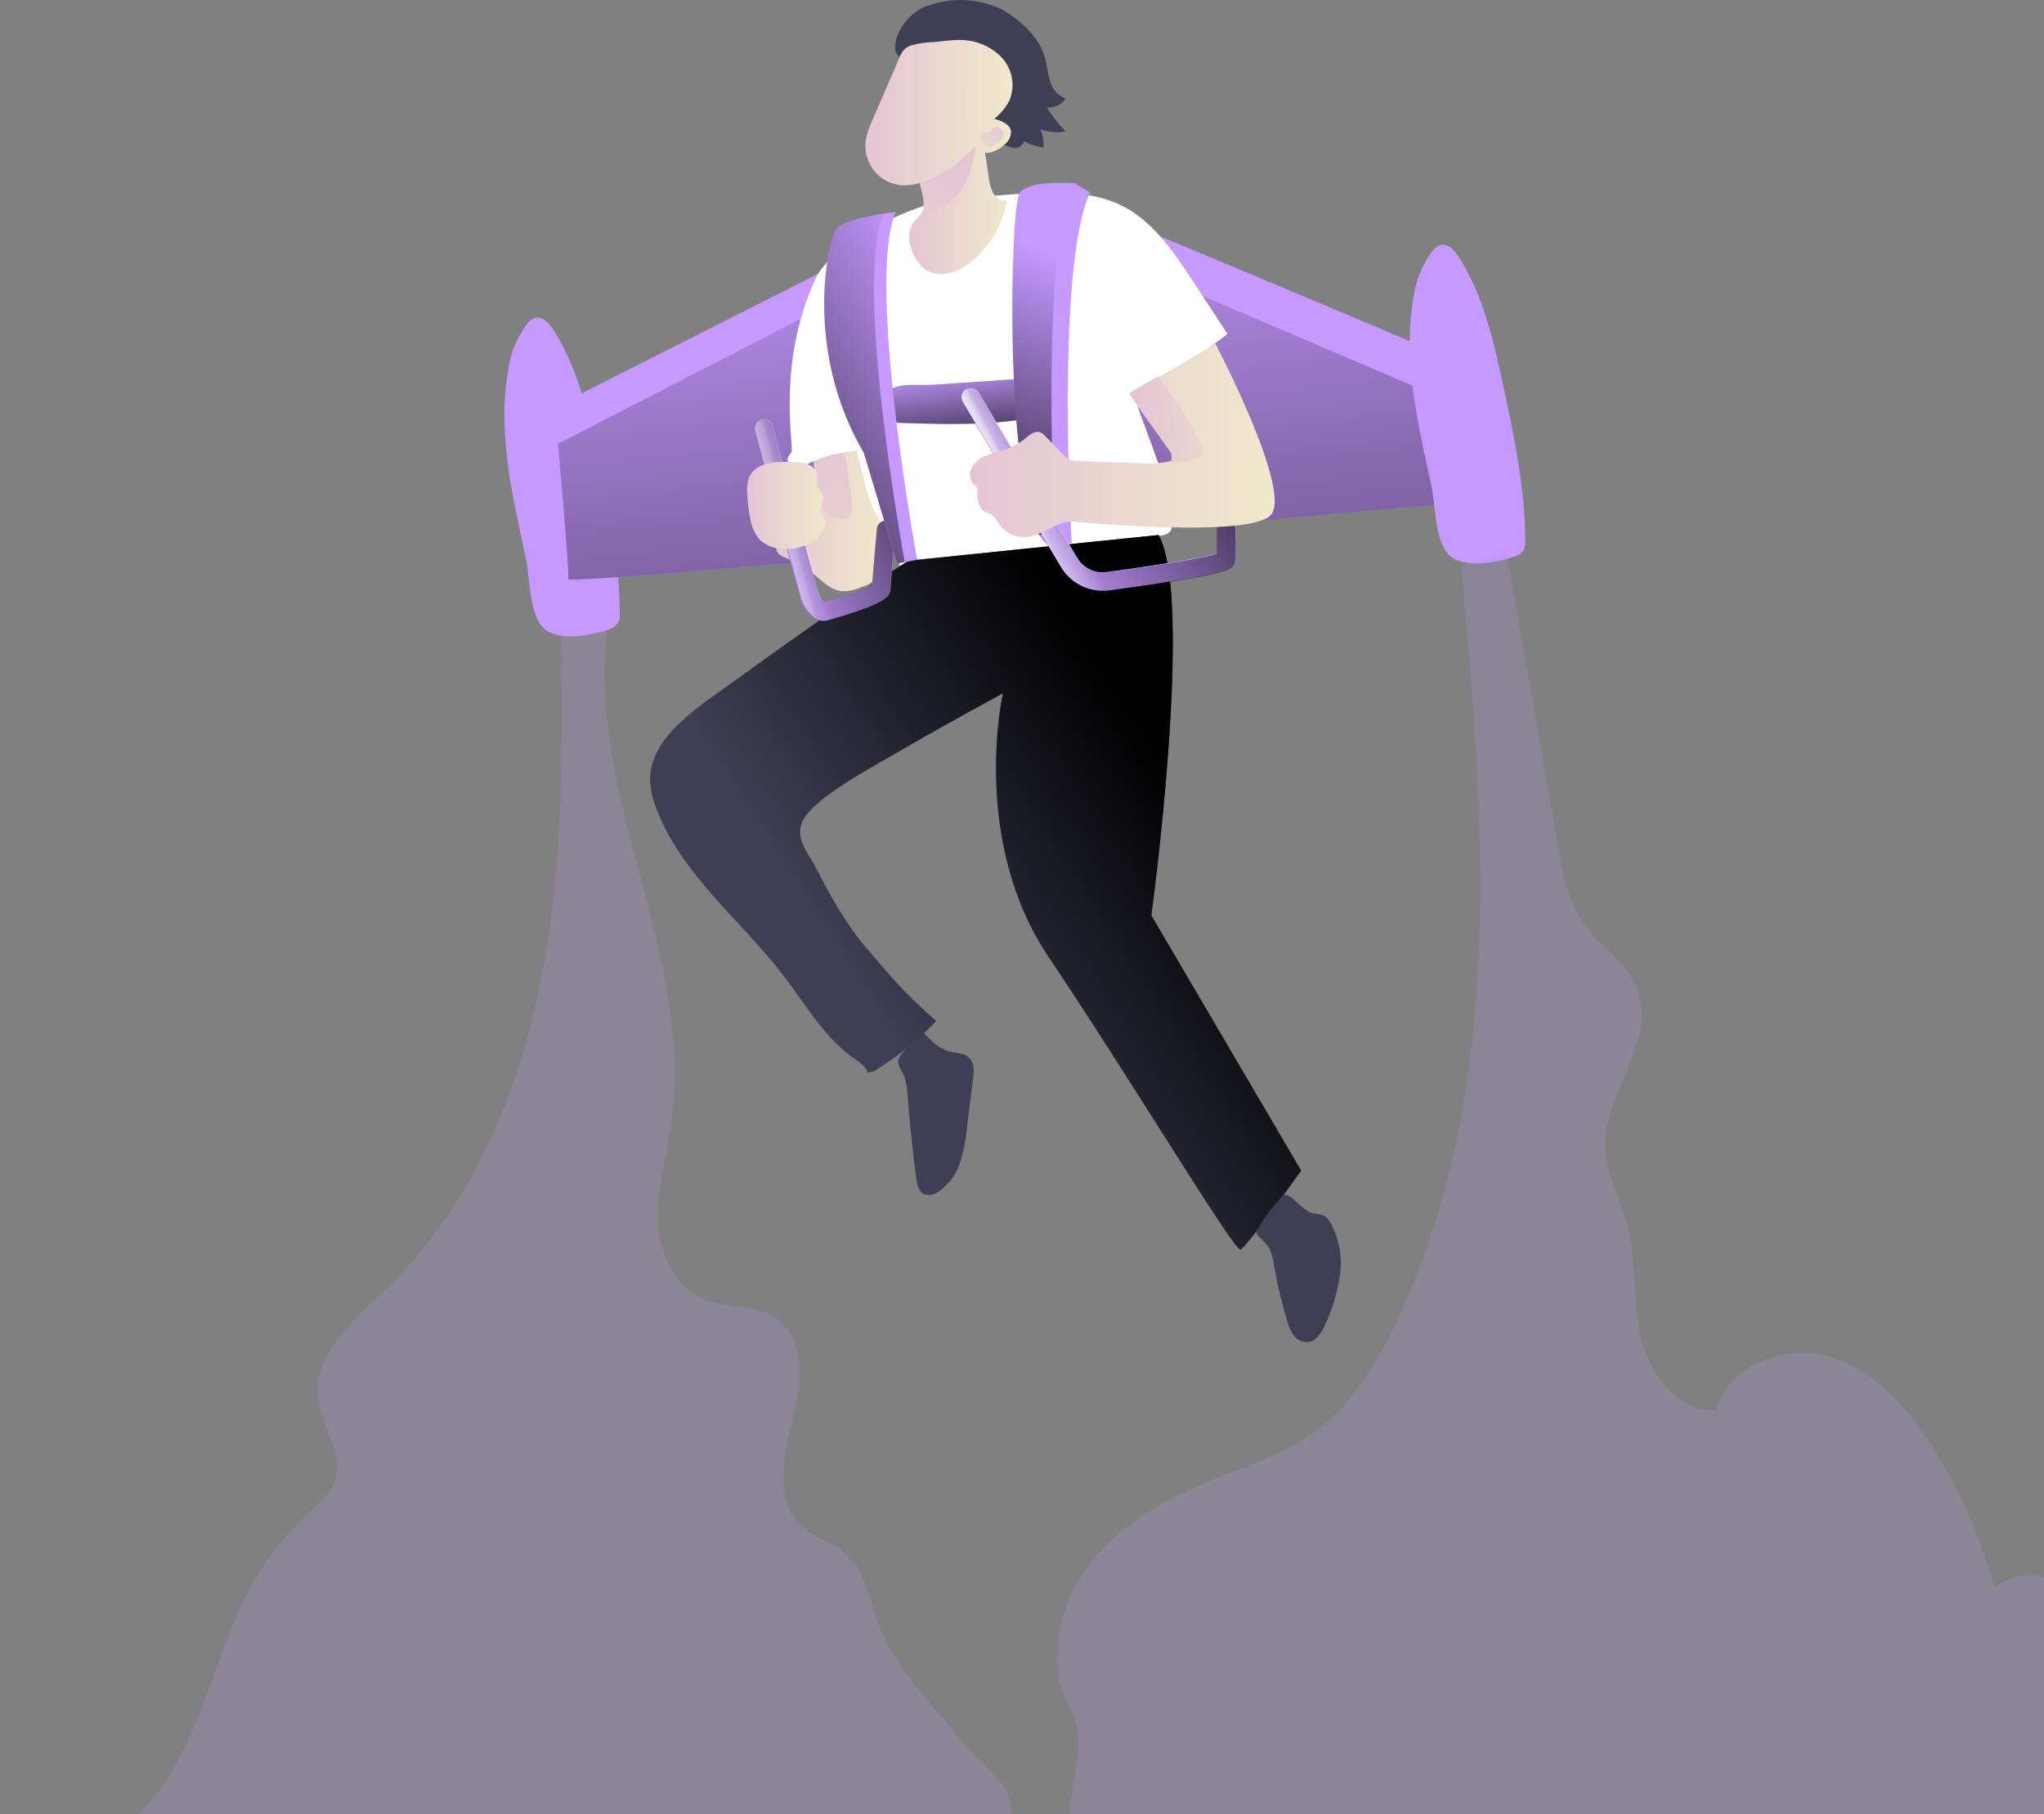 <svg width="178" height="158" viewBox="0 0 178 158" fill="none" xmlns="http://www.w3.org/2000/svg">
<rect x="0" y="0" width="178" height="158" fill="#808080" stroke="none"/>
<g clip-path="url(#clip0_4616_36753)">
<path opacity="0.18" d="M88.015 159.15C88.704 155.268 85.733 154.193 83.289 151.113C80.846 148.033 77.914 145.178 76.507 141.482C75.7 139.345 75.368 136.861 73.657 135.346C72.504 134.324 70.897 133.928 69.773 132.872C67.412 130.653 68.194 126.81 69.015 123.676C69.836 120.542 70.198 116.509 67.486 114.739C65.687 113.57 63.278 113.986 61.299 113.165C58.685 112.07 57.39 109.014 57.307 106.183C57.224 103.353 58.069 100.581 58.47 97.774C60.547 83.352 50.954 69.169 52.923 54.751C51.682 54.678 50.084 54.556 48.848 54.487C48.98 64.754 49.107 75.104 47.152 85.185C45.197 95.266 40.98 105.181 33.577 112.294C30.738 115.018 27.151 118.068 27.713 121.965C28.045 124.36 29.975 126.658 29.179 128.936C28.807 129.988 27.918 130.755 27.102 131.518C24.582 133.852 22.529 136.644 21.052 139.746C18.257 145.701 16.312 155.391 10.79 158.974C35.59 160.402 63.2 157.713 88.015 159.15Z" fill="#C599FF"/>
<path d="M44.254 32.262C44.439 30.777 45.016 29.368 45.926 28.18C46.087 27.959 46.31 27.789 46.566 27.691C47.206 27.5 47.787 28.107 48.154 28.669C50.275 31.94 51.174 35.826 52.005 39.635C52.992 44.191 53.969 48.787 53.969 53.446C53.993 53.71 53.951 53.975 53.847 54.219C53.618 54.555 53.268 54.79 52.87 54.874C51.34 55.363 48.354 55.969 47.157 54.507C46.097 53.212 46.126 50.18 45.794 48.64C44.65 43.267 43.292 37.753 44.254 32.262Z" fill="#C599FF"/>
<path d="M98.174 19.453C98.765 19.551 128.301 32.047 128.301 32.047C128.301 32.047 128.99 44.005 128.892 43.707C128.794 43.409 49.385 51.119 49.488 50.43C49.59 49.74 48.398 35.391 48.398 35.391L74.224 22.347L98.174 19.453Z" fill="#C599FF"/>
<path d="M96.4 22.323C96.992 22.426 127.045 35.318 127.045 35.318C127.045 35.318 128.999 44.005 128.892 43.707C128.784 43.409 49.385 51.119 49.488 50.43C49.591 49.74 48.594 38.652 48.594 38.652L74.493 25.315L96.4 22.323Z" fill="url(#paint0_linear_4616_36753)"/>
<path d="M70.53 49.726C71.434 50.43 72.255 51.432 73.403 51.5C73.952 51.491 74.493 51.368 74.992 51.139C75.618 50.98 76.168 50.602 76.54 50.073C76.661 49.81 76.735 49.529 76.76 49.242C77.085 46.718 76.714 44.153 75.685 41.825C75.324 41.004 75.524 38.633 74.708 38.242C73.892 37.85 72.265 39.503 71.361 39.635C71.269 39.645 71.18 39.67 71.097 39.708C70.804 39.87 70.828 40.29 70.887 40.617C71.257 42.63 71.434 44.673 71.414 46.719C71.361 46.044 70.584 45.653 69.909 45.658C68.854 45.658 67.207 46.685 67.647 47.966C67.798 48.396 68.258 48.508 68.624 48.67C69.302 48.938 69.942 49.294 70.53 49.726Z" fill="url(#paint1_linear_4616_36753)"/>
<path d="M73.154 45.199C73.333 45.251 73.523 45.251 73.701 45.199C74.078 45.066 74.19 44.597 74.219 44.221C74.217 43.706 74.168 43.192 74.073 42.686L73.613 39.791C73.611 39.724 73.589 39.66 73.55 39.605C73.512 39.571 73.467 39.546 73.418 39.531C73.369 39.515 73.317 39.511 73.266 39.517C72.429 39.527 71.6 39.693 70.823 40.006L71.087 42.123C71.094 42.221 71.115 42.316 71.15 42.407C71.196 42.493 71.247 42.576 71.302 42.656C71.644 43.194 71.302 43.834 71.605 44.338C71.908 44.842 72.67 45.081 73.154 45.199Z" fill="url(#paint2_linear_4616_36753)"/>
<path d="M81.066 0.416C82.883 -0.184 84.853 -0.132 86.637 0.562C87.056 0.711 87.453 0.915 87.819 1.168C89.222 2.112 90.512 3.369 90.986 4.987C91.186 5.666 91.23 6.39 91.45 7.065C91.537 7.41 91.706 7.729 91.942 7.994C92.179 8.26 92.476 8.464 92.808 8.59C92.623 8.85 92.373 9.057 92.084 9.191C91.794 9.326 91.475 9.383 91.157 9.357C91.627 10.1 92.167 10.796 92.769 11.435C92.041 11.587 91.284 11.518 90.595 11.24C90.806 11.742 90.907 12.284 90.893 12.829C90.295 12.777 89.715 12.596 89.192 12.301C89.136 12.485 89.018 12.644 88.857 12.75C88.697 12.857 88.504 12.903 88.313 12.882C87.931 12.83 87.566 12.689 87.248 12.472L85.576 11.494C84.301 10.832 83.131 9.984 82.107 8.976C81.493 8.277 80.969 7.503 80.548 6.673C80.152 5.94 78.021 5.182 77.958 4.332C77.826 2.586 79.59 0.704 81.066 0.416Z" fill="#3E3E54"/>
<path d="M74.567 39.068L75.275 41.928C75.417 42.543 75.597 43.148 75.813 43.742C76.511 45.526 77.904 47.037 78.256 48.919C78.32 49.237 78.388 49.613 78.686 49.74C78.87 49.799 79.068 49.799 79.253 49.74C81.012 49.349 82.845 49.564 84.628 49.398C85.969 49.229 87.296 48.969 88.601 48.621C92.649 47.674 96.759 47.021 100.901 46.665C101.321 46.626 101.824 46.538 101.981 46.147C102.033 45.989 102.048 45.822 102.025 45.658C101.785 41.898 100.07 38.427 98.883 34.853C98.833 34.763 98.805 34.662 98.801 34.559C98.797 34.456 98.816 34.353 98.858 34.259C98.899 34.164 98.962 34.081 99.041 34.014C99.12 33.948 99.213 33.9 99.313 33.876C101.992 32.531 104.532 30.926 106.897 29.084L103.896 24.508C102.162 21.859 100.271 19.072 97.382 17.762C95.579 16.95 93.551 16.784 91.577 16.784C89.451 16.784 87.331 16.984 85.224 17.175C83.884 17.23 82.551 17.403 81.242 17.693C77.669 18.671 72.26 21.521 70.98 24.352C67.559 31.866 69.216 38.989 68.908 39.425C68.774 39.566 68.669 39.732 68.6 39.913C68.497 40.314 68.927 40.691 69.338 40.71C69.753 40.686 70.155 40.557 70.506 40.334C71.771 39.711 73.149 39.349 74.557 39.268C74.537 39.361 74.537 38.955 74.567 39.068Z" fill="white"/>
<path d="M89.515 32.947C89.528 33.906 89.477 34.864 89.363 35.816C89.36 35.99 89.307 36.16 89.212 36.305C88.995 36.503 88.713 36.615 88.42 36.618C85.088 37.044 81.706 36.936 78.339 36.833C78.193 36.837 78.049 36.811 77.914 36.755C77.767 36.666 77.653 36.53 77.591 36.369C77.284 35.714 76.897 34.413 77.66 33.88C78.422 33.348 80.211 33.577 81.08 33.519L89.515 32.947Z" fill="#C599FF"/>
<path d="M89.515 32.947C89.528 33.906 89.477 34.864 89.363 35.816C89.36 35.99 89.307 36.16 89.212 36.305C88.995 36.503 88.713 36.615 88.42 36.618C85.088 37.044 81.706 36.936 78.339 36.833C78.193 36.837 78.049 36.811 77.914 36.755C77.767 36.666 77.653 36.53 77.591 36.369C77.284 35.714 76.897 34.413 77.66 33.88C78.422 33.348 80.211 33.577 81.08 33.519L89.515 32.947Z" fill="url(#paint3_linear_4616_36753)"/>
<path d="M79.868 48.758C79.868 48.528 79.512 48.572 79.321 48.694C73.457 52.429 67.847 56.516 62.218 60.555C60.901 61.44 59.678 62.458 58.567 63.591C57.492 64.769 56.613 66.246 56.613 67.839C56.632 68.714 56.815 69.578 57.15 70.386C59.32 76.195 64.578 80.164 68.336 85.112C70.212 87.556 71.791 90.368 74.322 92.147C74.811 92.494 75.373 92.841 75.563 93.413C75.505 93.472 76.135 93.262 76.076 93.32C78.082 92.101 79.917 90.621 81.535 88.921C79.765 87.409 78.13 85.748 76.648 83.953C75.847 83.044 75.045 82.135 74.332 81.157C73.126 79.422 72.054 77.599 71.126 75.701C70.418 74.342 69.347 73.256 69.782 71.79C70.403 69.692 75.964 66.817 79.165 64.945C82.263 63.126 87.472 60.32 87.34 60.379C87.34 60.379 84.452 73.149 91.323 83.357C98.194 93.565 107.493 109.009 108.021 108.833C108.548 108.657 113.308 101.954 113.308 101.954L100.265 79.734C100.265 79.734 104.009 52.253 100.901 46.597L79.868 48.758Z" fill="#3E3E54"/>
<path d="M79.868 48.758C79.868 48.528 79.512 48.572 79.321 48.694C73.457 52.429 67.847 56.516 62.218 60.555C60.901 61.44 59.678 62.458 58.567 63.591C57.492 64.769 56.613 66.246 56.613 67.839C56.632 68.714 56.815 69.578 57.15 70.386C59.32 76.195 64.578 80.164 68.336 85.112C70.212 87.556 71.791 90.368 74.322 92.147C74.811 92.494 75.373 92.841 75.563 93.413C75.505 93.472 76.135 93.262 76.076 93.32C78.082 92.101 79.917 90.621 81.535 88.921C79.765 87.409 78.13 85.748 76.648 83.953C75.847 83.044 75.045 82.135 74.332 81.157C73.126 79.422 72.054 77.599 71.126 75.701C70.418 74.342 69.347 73.256 69.782 71.79C70.403 69.692 75.964 66.817 79.165 64.945C82.263 63.126 87.472 60.32 87.34 60.379C87.34 60.379 84.452 73.149 91.323 83.357C98.194 93.565 107.493 109.009 108.021 108.833C108.548 108.657 113.308 101.954 113.308 101.954L100.265 79.734C100.265 79.734 104.009 52.253 100.901 46.597L79.868 48.758Z" fill="url(#paint4_linear_4616_36753)"/>
<path d="M79.052 95.55C79.232 97.936 79.483 100.315 79.805 102.688C79.873 103.177 79.991 103.749 80.426 103.983C80.642 104.067 80.877 104.093 81.106 104.059C81.336 104.025 81.553 103.931 81.735 103.788C82.614 103.177 83.268 102.294 83.597 101.275C83.917 100.263 84.124 99.218 84.213 98.16L84.741 93.922C84.814 93.306 84.863 92.602 84.433 92.157C84.003 91.712 83.279 91.736 82.674 91.575C81.745 91.326 81.041 90.597 80.386 89.893C79.859 90.504 78.188 91.707 78.222 92.519C78.222 92.954 78.681 93.462 78.803 93.888C78.942 94.432 79.026 94.989 79.052 95.55Z" fill="#3E3E54"/>
<path d="M110.596 108.857C110.78 109.301 110.898 109.769 110.948 110.246C111.227 111.784 111.587 113.307 112.028 114.807C112.131 115.291 112.315 115.753 112.57 116.176C112.7 116.388 112.88 116.564 113.094 116.689C113.308 116.814 113.549 116.885 113.797 116.895C114.618 116.895 115.131 116.015 115.449 115.262C116.09 113.868 116.515 112.384 116.709 110.862C116.895 109.34 116.59 107.799 115.839 106.462C115.716 106.229 115.534 106.032 115.312 105.89C115.006 105.778 114.688 105.705 114.364 105.675C113.494 105.46 112.966 104.575 112.189 104.135C112.115 104.082 112.026 104.053 111.935 104.052C111.792 104.076 111.664 104.155 111.578 104.272C110.881 105.024 110.259 105.843 109.721 106.716C109.365 107.298 109.262 107.376 109.765 107.836C110.104 108.121 110.386 108.468 110.596 108.857Z" fill="#3E3E54"/>
<path d="M123.096 25.916C123.282 24.432 123.857 23.024 124.763 21.834C124.926 21.612 125.15 21.443 125.408 21.345C126.048 21.15 126.629 21.761 126.996 22.323C129.117 25.589 130.016 29.48 130.847 33.289C131.824 37.84 132.801 42.441 132.831 47.1C132.853 47.362 132.811 47.626 132.708 47.868C132.481 48.206 132.13 48.442 131.731 48.523C130.202 49.012 127.211 49.618 126.019 48.161C124.958 46.861 124.987 43.834 124.65 42.294C123.487 36.921 122.129 31.407 123.096 25.916Z" fill="#C599FF"/>
<path opacity="0.18" d="M203.351 161.223C194.466 159.58 188.51 151.343 184.038 143.491C182.919 141.535 181.766 139.477 179.904 138.201C178.042 136.925 175.237 136.705 173.693 138.353C172.523 133.971 170.688 129.795 168.254 125.969C166.075 122.547 163.192 119.276 159.297 118.147C155.402 117.017 150.452 118.885 149.47 122.816C146.137 123.011 143.606 119.662 142.883 116.406C142.159 113.15 142.545 109.703 141.656 106.486C141.065 104.33 139.907 102.297 139.804 100.067C139.594 95.315 144.202 90.861 142.668 86.378C141.754 83.689 138.944 82.13 137.463 79.71C136.486 78.091 136.124 76.17 135.792 74.297L131.086 47.531C129.943 47.799 128.389 49.026 127.245 49.295C129.268 71.232 131.11 94.337 121.977 114.382C120.091 118.518 117.638 122.591 113.86 125.138C111.51 126.712 108.778 127.582 106.149 128.648C101.917 130.325 97.734 132.559 94.934 136.148C92.134 139.736 91.025 144.948 93.248 148.923C94.856 151.802 92.911 156.06 93.102 159.351C128.105 158.759 168.347 161.771 203.351 161.223Z" fill="#C599FF"/>
<path d="M87.687 17.468C87.344 19.536 86.264 21.41 84.648 22.743C84.072 23.249 83.386 23.613 82.644 23.804C82.275 23.897 81.89 23.909 81.516 23.84C81.141 23.771 80.786 23.622 80.475 23.403C79.956 22.952 79.576 22.362 79.38 21.702C79.336 21.58 79.292 21.453 79.253 21.331C79.127 20.895 79.13 20.432 79.262 19.998C79.394 19.564 79.648 19.178 79.996 18.886C80.091 18.8 80.175 18.701 80.245 18.593C80.287 18.517 80.32 18.437 80.343 18.353C80.645 17.278 80.123 16.451 80.02 15.518C80.02 15.268 80.074 15.021 80.177 14.793C80.279 14.566 80.429 14.363 80.616 14.197C81.484 13.162 82.646 12.417 83.949 12.061C84.119 12.015 84.296 11.995 84.472 12.002C85.537 12.051 85.733 12.98 85.85 13.753C85.938 14.329 86.026 14.902 86.109 15.478C86.15 15.952 86.283 16.414 86.5 16.838C86.615 17.047 86.789 17.217 87 17.329C87.211 17.441 87.45 17.49 87.687 17.468Z" fill="url(#paint5_linear_4616_36753)"/>
<path d="M85.004 12.286C84.918 13.448 84.644 14.589 84.193 15.664C82.859 18.558 80.255 18.598 80.255 18.598C80.297 18.522 80.33 18.442 80.352 18.358C80.655 17.282 80.132 16.456 80.03 15.522L85.004 12.286Z" fill="url(#paint6_linear_4616_36753)"/>
<path d="M76.008 10.389C75.7 11.006 75.486 11.665 75.373 12.345C75.326 12.822 75.378 13.304 75.525 13.761C75.672 14.217 75.911 14.639 76.228 14.999C76.548 15.357 76.94 15.644 77.377 15.842C77.815 16.04 78.289 16.144 78.769 16.148C79.403 16.135 80.029 16.004 80.616 15.762C82.261 15.139 83.722 14.11 84.863 12.77C85.013 12.973 85.218 13.129 85.453 13.22C85.688 13.312 85.944 13.335 86.192 13.288C86.686 13.181 87.138 12.931 87.492 12.57C87.661 12.441 87.799 12.276 87.896 12.086C87.993 11.896 88.045 11.687 88.049 11.474C87.985 10.824 87.228 10.521 86.583 10.355C87.123 9.916 87.572 9.374 87.902 8.761C88.164 8.131 88.238 7.438 88.115 6.766C87.992 6.095 87.677 5.473 87.208 4.977C86.728 4.492 86.154 4.109 85.522 3.852C84.889 3.595 84.211 3.469 83.529 3.481C82.781 3.481 82.038 3.603 81.29 3.667C80.629 3.682 79.972 3.78 79.336 3.96C78.51 4.253 78.398 4.865 78.07 5.622L76.008 10.389Z" fill="url(#paint7_linear_4616_36753)"/>
<path d="M93.327 47.31H91.074C90.835 47.103 90.635 46.855 90.483 46.577C87.487 41.395 87.927 17.801 88.826 16.755C89.622 15.806 92.447 15.899 93.322 15.953H93.586L94.929 16.779C91.9 23.193 93.327 47.31 93.327 47.31Z" fill="#C599FF"/>
<path d="M91.9 46.577H90.483C87.487 41.395 87.927 17.801 88.826 16.755C89.622 15.806 92.447 15.899 93.322 15.953L93.498 16.06C90.468 22.455 91.9 46.577 91.9 46.577Z" fill="url(#paint8_linear_4616_36753)"/>
<path d="M95.995 51.456C95.27 51.455 94.558 51.265 93.929 50.906C93.299 50.547 92.773 50.031 92.403 49.408L83.871 35.078C83.773 34.895 83.75 34.682 83.805 34.482C83.861 34.283 83.991 34.112 84.169 34.006C84.347 33.899 84.559 33.866 84.761 33.912C84.963 33.957 85.139 34.079 85.254 34.252L93.81 48.591C94.067 49.026 94.447 49.375 94.902 49.595C95.357 49.814 95.866 49.894 96.366 49.823C102.196 49.036 105.104 48.469 106.003 48.176C106.003 47.511 106.003 46.484 106.003 46.074C105.999 45.968 106.016 45.862 106.053 45.763C106.09 45.663 106.146 45.572 106.218 45.495C106.29 45.417 106.377 45.354 106.473 45.31C106.57 45.266 106.674 45.241 106.78 45.237C106.886 45.234 106.991 45.251 107.091 45.288C107.19 45.325 107.281 45.381 107.358 45.453C107.436 45.525 107.499 45.612 107.543 45.708C107.587 45.805 107.611 45.909 107.615 46.015C107.615 46.215 107.679 47.97 107.615 48.714C107.552 49.457 107.166 49.74 103.12 50.444C100.979 50.816 98.394 51.182 96.606 51.422C96.403 51.448 96.199 51.459 95.995 51.456Z" fill="#C599FF"/>
<path d="M71.752 54.077C71.478 54.075 71.208 54.003 70.97 53.867C70.625 53.632 70.329 53.332 70.1 52.983C69.871 52.634 69.713 52.243 69.636 51.833L65.678 37.508C65.621 37.301 65.648 37.08 65.754 36.894C65.86 36.707 66.035 36.57 66.242 36.513C66.449 36.456 66.67 36.484 66.856 36.59C67.043 36.695 67.18 36.871 67.237 37.078L71.19 51.403C71.395 52.146 71.678 52.414 71.762 52.459C74.371 51.696 75.564 51.182 75.954 50.948C76.037 49.765 76.36 46.235 76.375 46.059C76.384 45.953 76.415 45.851 76.464 45.757C76.513 45.663 76.581 45.58 76.662 45.512C76.743 45.444 76.837 45.393 76.939 45.361C77.04 45.33 77.146 45.318 77.252 45.328C77.357 45.338 77.46 45.368 77.554 45.417C77.648 45.467 77.731 45.534 77.799 45.615C77.867 45.697 77.918 45.791 77.949 45.892C77.981 45.993 77.992 46.1 77.982 46.206C77.846 47.721 77.577 50.733 77.552 51.28C77.523 51.945 76.966 52.366 75.256 53.011C74.244 53.387 73.032 53.759 72.192 53.989C72.05 54.04 71.902 54.069 71.752 54.077Z" fill="#C599FF"/>
<path d="M95.995 51.525C95.27 51.525 94.558 51.337 93.928 50.979C93.299 50.621 92.773 50.104 92.403 49.481L83.866 35.152C83.764 34.969 83.737 34.754 83.79 34.552C83.843 34.35 83.973 34.176 84.151 34.068C84.33 33.96 84.544 33.925 84.748 33.971C84.951 34.017 85.129 34.141 85.244 34.316L93.781 48.645C94.039 49.078 94.418 49.425 94.871 49.644C95.325 49.863 95.833 49.944 96.332 49.877C102.167 49.09 105.074 48.523 105.973 48.23C105.973 47.565 105.973 46.538 105.973 46.122C105.966 45.908 106.044 45.7 106.19 45.544C106.337 45.388 106.539 45.296 106.753 45.289C106.967 45.282 107.174 45.36 107.331 45.506C107.487 45.652 107.579 45.855 107.586 46.069C107.586 46.269 107.654 48.024 107.586 48.767C107.517 49.511 107.136 49.794 103.09 50.498C100.945 50.87 98.365 51.236 96.576 51.476C96.384 51.507 96.189 51.524 95.995 51.525Z" fill="url(#paint9_linear_4616_36753)"/>
<path d="M95.995 51.393C95.27 51.392 94.558 51.204 93.929 50.846C93.299 50.487 92.773 49.972 92.403 49.349L83.871 35.02C83.81 34.929 83.769 34.826 83.749 34.719C83.73 34.612 83.732 34.501 83.756 34.395C83.78 34.288 83.826 34.188 83.89 34.099C83.954 34.011 84.035 33.937 84.129 33.881C84.223 33.825 84.327 33.788 84.435 33.774C84.543 33.759 84.653 33.767 84.758 33.796C84.863 33.825 84.962 33.876 85.047 33.944C85.132 34.012 85.202 34.097 85.254 34.193L93.791 48.518C94.048 48.953 94.428 49.301 94.882 49.522C95.337 49.742 95.846 49.823 96.347 49.755C102.176 48.963 105.084 48.396 105.983 48.102C105.983 47.438 105.983 46.416 105.983 46C105.976 45.789 106.052 45.584 106.195 45.429C106.337 45.274 106.535 45.181 106.745 45.169C106.959 45.164 107.167 45.243 107.323 45.389C107.479 45.535 107.572 45.737 107.581 45.951C107.581 46.147 107.644 47.907 107.581 48.65C107.517 49.393 107.131 49.672 103.085 50.376C100.945 50.747 98.36 51.114 96.571 51.354C96.38 51.379 96.188 51.392 95.995 51.393Z" fill="url(#paint10_linear_4616_36753)"/>
<path d="M71.737 54.077C71.463 54.076 71.193 54.004 70.955 53.867C70.258 53.392 69.776 52.661 69.616 51.833L65.663 37.508C65.633 37.405 65.623 37.298 65.635 37.191C65.647 37.085 65.679 36.982 65.731 36.888C65.783 36.794 65.853 36.712 65.938 36.646C66.022 36.58 66.118 36.531 66.221 36.502C66.324 36.474 66.432 36.466 66.538 36.48C66.645 36.493 66.747 36.528 66.84 36.581C66.932 36.635 67.013 36.706 67.078 36.792C67.143 36.877 67.19 36.974 67.217 37.078L71.175 51.403C71.24 51.808 71.439 52.181 71.742 52.459C74.356 51.696 75.549 51.183 75.94 50.948C76.023 49.765 76.345 46.235 76.36 46.059C76.379 45.846 76.483 45.649 76.647 45.512C76.812 45.375 77.024 45.309 77.237 45.328C77.45 45.347 77.647 45.451 77.784 45.615C77.921 45.78 77.987 45.992 77.968 46.206C77.831 47.721 77.557 50.733 77.538 51.28C77.508 51.945 76.951 52.366 75.236 53.011C74.229 53.388 73.017 53.759 72.177 53.989C72.035 54.04 71.887 54.069 71.737 54.077Z" fill="url(#paint11_linear_4616_36753)"/>
<g opacity="0.69">
<path opacity="0.69" d="M71.83 54.047C71.556 54.046 71.286 53.974 71.048 53.837C70.352 53.362 69.871 52.631 69.709 51.803L65.756 37.474C65.703 37.269 65.733 37.052 65.838 36.868C65.944 36.685 66.118 36.551 66.321 36.495C66.525 36.438 66.743 36.464 66.928 36.567C67.113 36.67 67.25 36.841 67.31 37.044L71.268 51.373C71.334 51.779 71.534 52.15 71.835 52.429C74.449 51.662 75.642 51.153 76.032 50.914C76.116 49.73 76.438 46.201 76.453 46.025C76.462 45.919 76.493 45.816 76.542 45.722C76.591 45.629 76.659 45.545 76.74 45.477C76.822 45.41 76.915 45.358 77.017 45.327C77.118 45.295 77.224 45.284 77.33 45.294C77.436 45.303 77.538 45.334 77.632 45.383C77.726 45.432 77.809 45.5 77.877 45.581C77.945 45.663 77.996 45.757 78.027 45.858C78.059 45.959 78.07 46.066 78.061 46.171C77.924 47.687 77.65 50.699 77.63 51.246C77.601 51.911 77.044 52.331 75.334 52.972C74.322 53.353 73.11 53.725 72.27 53.95C72.129 54.004 71.981 54.037 71.83 54.047Z" fill="url(#paint12_linear_4616_36753)"/>
</g>
<path d="M69.318 40.251C69.699 40.254 70.076 40.33 70.427 40.476C70.602 40.55 70.757 40.664 70.881 40.808C71.005 40.952 71.094 41.123 71.141 41.307C71.209 41.654 71.082 42.026 71.204 42.358C71.327 42.69 71.556 42.847 71.644 43.111C71.81 43.6 71.38 44.167 71.522 44.68C71.586 44.91 71.757 45.101 71.815 45.335C71.86 45.558 71.833 45.789 71.737 45.995C71.248 47.267 69.714 47.853 68.346 47.814C67.544 47.835 66.765 47.55 66.166 47.017C65.724 46.498 65.439 45.864 65.345 45.189C65.163 44.339 65.068 43.472 65.062 42.602C65.042 40.207 67.378 40.158 69.318 40.251Z" fill="url(#paint13_linear_4616_36753)"/>
<path d="M105.846 29.935C105.846 29.935 112.58 42.783 110.664 44.856C108.749 46.929 93.419 45.423 93.419 45.423C92.027 45.355 90.932 46.562 89.554 46.753C89.053 46.817 88.543 46.741 88.083 46.533C87.622 46.325 87.228 45.993 86.945 45.575C86.798 45.271 86.582 45.006 86.314 44.802C86.168 44.719 85.992 44.69 85.825 44.617C85.2 44.323 85.092 43.482 85.112 42.788C85.132 42.655 85.108 42.52 85.043 42.402C84.99 42.337 84.925 42.28 84.853 42.236C84.654 42.045 84.523 41.795 84.48 41.523C84.437 41.251 84.484 40.973 84.614 40.73C84.893 40.248 85.335 39.881 85.86 39.693C86.348 39.483 86.91 39.376 87.428 39.205C88.119 38.967 88.763 38.61 89.329 38.148C89.701 37.845 90.155 37.474 90.605 37.66C90.768 37.737 90.913 37.848 91.03 37.987L92.496 39.493C92.664 39.718 92.887 39.897 93.144 40.012C93.4 40.128 93.681 40.176 93.962 40.153L99.098 40.339C100.213 40.448 101.339 40.345 102.416 40.036L98.78 34.971C98.648 34.785 98.511 34.555 98.604 34.345C98.671 34.233 98.77 34.142 98.888 34.086C101.238 32.653 103.525 31.343 105.846 29.935Z" fill="url(#paint14_linear_4616_36753)"/>
<path d="M86.539 11.064C86.607 11.045 86.679 11.04 86.749 11.049C86.82 11.058 86.888 11.082 86.949 11.117C87.13 11.185 87.277 11.32 87.36 11.494C87.384 11.628 87.374 11.765 87.332 11.894C87.289 12.023 87.215 12.139 87.115 12.232C87.007 12.389 86.866 12.522 86.703 12.621C86.539 12.72 86.357 12.784 86.167 12.809C86.01 12.812 85.855 12.767 85.724 12.679C85.593 12.592 85.492 12.467 85.434 12.32C85.384 12.171 85.393 12.009 85.458 11.867C85.524 11.724 85.641 11.612 85.786 11.553C85.928 11.513 86.05 11.553 86.182 11.445C86.314 11.337 86.373 11.132 86.539 11.064Z" fill="url(#paint15_linear_4616_36753)"/>
<path d="M79.868 48.758L78.779 48.958L78.104 49.08L75.226 39.449C69.944 30.463 72.064 20.871 72.9 19.893C73.242 19.487 74.19 19.174 75.177 18.95C76.114 18.735 77.062 18.572 78.016 18.461C75.373 24.288 79.868 48.758 79.868 48.758Z" fill="#C599FF"/>
<path d="M78.789 48.958L78.114 49.08L75.236 39.449C69.953 30.463 72.074 20.871 72.91 19.893C73.252 19.487 74.2 19.175 75.187 18.95C76.174 18.725 76.941 18.695 76.941 18.695C74.327 24.42 78.662 48.269 78.789 48.958Z" fill="url(#paint16_linear_4616_36753)"/>
<path d="M100.881 32.761C100.881 32.761 105.47 38.823 104.693 39.605C103.916 40.388 101.922 40.295 101.922 40.295C102.01 40.107 102.044 39.898 102.02 39.692C101.997 39.486 101.917 39.29 101.79 39.126C101.355 38.476 98.326 34.237 98.326 34.237L100.881 32.761Z" fill="url(#paint17_linear_4616_36753)"/>
</g>
<defs>
<linearGradient id="paint0_linear_4616_36753" x1="85.552" y1="12.618" x2="96.082" y2="112.201" gradientUnits="userSpaceOnUse">
<stop stop-opacity="0"/>
<stop offset="0.99"/>
</linearGradient>
<linearGradient id="paint1_linear_4616_36753" x1="67.578" y1="44.842" x2="76.873" y2="44.842" gradientUnits="userSpaceOnUse">
<stop stop-color="#E5C5D5"/>
<stop offset="0.42" stop-color="#EAD4D1"/>
<stop offset="1" stop-color="#F0E9CB"/>
</linearGradient>
<linearGradient id="paint2_linear_4616_36753" x1="69.382" y1="39.566" x2="94.366" y2="58.696" gradientUnits="userSpaceOnUse">
<stop stop-color="#E5C5D5"/>
<stop offset="0.42" stop-color="#EAD4D1"/>
<stop offset="1" stop-color="#F0E9CB"/>
</linearGradient>
<linearGradient id="paint3_linear_4616_36753" x1="83.099" y1="31.778" x2="84.312" y2="41.649" gradientUnits="userSpaceOnUse">
<stop stop-opacity="0"/>
<stop offset="0.99"/>
</linearGradient>
<linearGradient id="paint4_linear_4616_36753" x1="77.493" y1="89.224" x2="105.292" y2="71.303" gradientUnits="userSpaceOnUse">
<stop stop-opacity="0"/>
<stop offset="0.99"/>
</linearGradient>
<linearGradient id="paint5_linear_4616_36753" x1="79.155" y1="17.933" x2="87.682" y2="17.933" gradientUnits="userSpaceOnUse">
<stop stop-color="#E5C5D5"/>
<stop offset="0.42" stop-color="#EAD4D1"/>
<stop offset="1" stop-color="#F0E9CB"/>
</linearGradient>
<linearGradient id="paint6_linear_4616_36753" x1="82.332" y1="15.185" x2="70.947" y2="36.389" gradientUnits="userSpaceOnUse">
<stop stop-color="#E5C5D5"/>
<stop offset="0.42" stop-color="#EAD4D1"/>
<stop offset="1" stop-color="#F0E9CB"/>
</linearGradient>
<linearGradient id="paint7_linear_4616_36753" x1="75.358" y1="9.842" x2="88.2" y2="9.842" gradientUnits="userSpaceOnUse">
<stop stop-color="#E5C5D5"/>
<stop offset="0.42" stop-color="#EAD4D1"/>
<stop offset="1" stop-color="#F0E9CB"/>
</linearGradient>
<linearGradient id="paint8_linear_4616_36753" x1="93.61" y1="22.783" x2="82.347" y2="53.438" gradientUnits="userSpaceOnUse">
<stop stop-opacity="0"/>
<stop offset="0.99"/>
</linearGradient>
<linearGradient id="paint9_linear_4616_36753" x1="87.287" y1="47.501" x2="111.835" y2="30.62" gradientUnits="userSpaceOnUse">
<stop stop-opacity="0"/>
<stop offset="0.99"/>
</linearGradient>
<linearGradient id="paint10_linear_4616_36753" x1="92.246" y1="43.458" x2="88.527" y2="45.451" gradientUnits="userSpaceOnUse">
<stop offset="0.02" stop-color="white" stop-opacity="0"/>
<stop offset="0.58" stop-color="white" stop-opacity="0.39"/>
<stop offset="0.68" stop-color="white" stop-opacity="0.68"/>
<stop offset="1" stop-color="white"/>
</linearGradient>
<linearGradient id="paint11_linear_4616_36753" x1="63.738" y1="47.907" x2="88.414" y2="36.876" gradientUnits="userSpaceOnUse">
<stop stop-opacity="0"/>
<stop offset="0.99"/>
</linearGradient>
<linearGradient id="paint12_linear_4616_36753" x1="70.383" y1="44.944" x2="67.788" y2="45.633" gradientUnits="userSpaceOnUse">
<stop offset="0.02" stop-color="white" stop-opacity="0"/>
<stop offset="0.58" stop-color="white" stop-opacity="0.39"/>
<stop offset="0.68" stop-color="white" stop-opacity="0.68"/>
<stop offset="1" stop-color="white"/>
</linearGradient>
<linearGradient id="paint13_linear_4616_36753" x1="65.062" y1="44.02" x2="71.84" y2="44.02" gradientUnits="userSpaceOnUse">
<stop stop-color="#E5C5D5"/>
<stop offset="0.42" stop-color="#EAD4D1"/>
<stop offset="1" stop-color="#F0E9CB"/>
</linearGradient>
<linearGradient id="paint14_linear_4616_36753" x1="84.477" y1="38.359" x2="111.007" y2="38.359" gradientUnits="userSpaceOnUse">
<stop stop-color="#E5C5D5"/>
<stop offset="0.42" stop-color="#EAD4D1"/>
<stop offset="1" stop-color="#F0E9CB"/>
</linearGradient>
<linearGradient id="paint15_linear_4616_36753" x1="87.277" y1="10.223" x2="84.416" y2="15.546" gradientUnits="userSpaceOnUse">
<stop stop-color="#E5C5D5"/>
<stop offset="0.42" stop-color="#EAD4D1"/>
<stop offset="1" stop-color="#F0E9CB"/>
</linearGradient>
<linearGradient id="paint16_linear_4616_36753" x1="85.356" y1="28.073" x2="53.75" y2="49.106" gradientUnits="userSpaceOnUse">
<stop stop-opacity="0"/>
<stop offset="0.99"/>
</linearGradient>
<linearGradient id="paint17_linear_4616_36753" x1="99.371" y1="36.819" x2="109.761" y2="35.524" gradientUnits="userSpaceOnUse">
<stop stop-color="#E5C5D5"/>
<stop offset="0.42" stop-color="#EAD4D1"/>
<stop offset="1" stop-color="#F0E9CB"/>
</linearGradient>
<clipPath id="clip0_4616_36753">
<rect width="177.888" height="158" fill="white" transform="translate(0.112)"/>
</clipPath>
</defs>
</svg>
